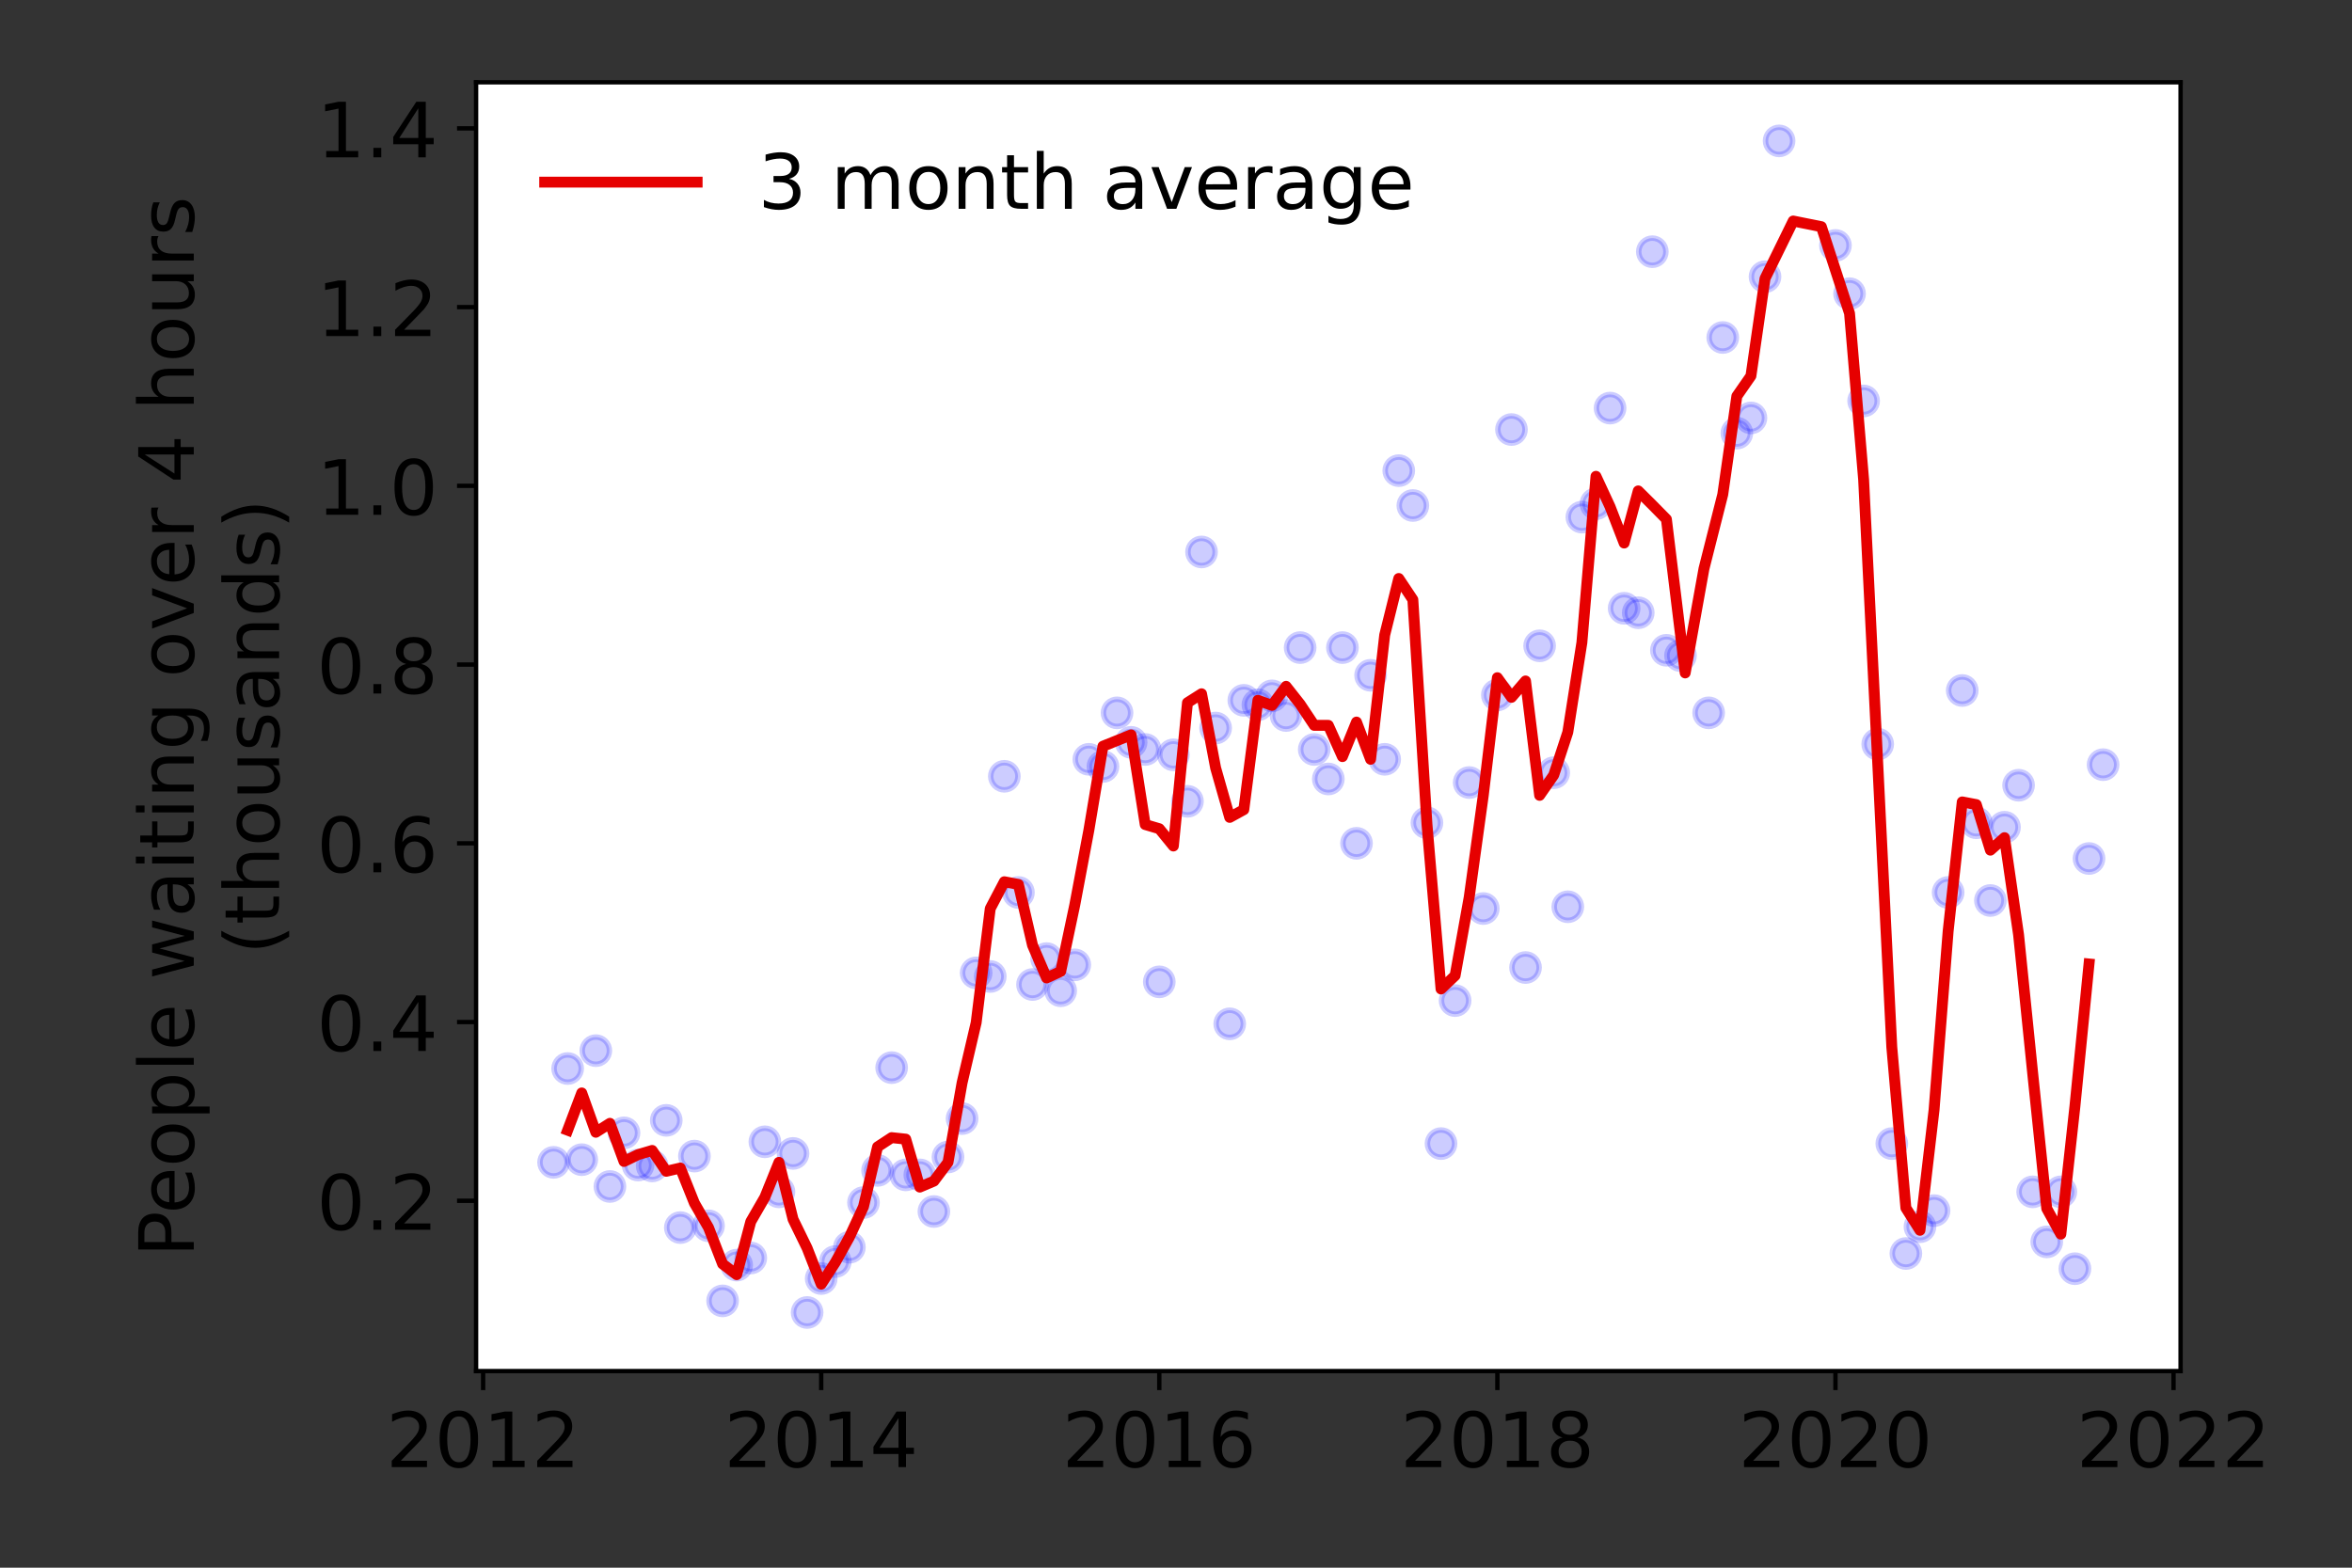 <?xml version="1.0" encoding="utf-8" standalone="no"?>
<!DOCTYPE svg PUBLIC "-//W3C//DTD SVG 1.1//EN"
  "http://www.w3.org/Graphics/SVG/1.1/DTD/svg11.dtd">
<!-- Created with matplotlib (https://matplotlib.org/) -->
<svg height="288pt" version="1.1" viewBox="0 0 432 288" width="432pt" xmlns="http://www.w3.org/2000/svg" xmlns:xlink="http://www.w3.org/1999/xlink">
 <rect x="0" y="0" width="432" height="288" fill="#333333" stroke="none"/>
 <defs>
  <style type="text/css">*{stroke-linecap:butt;stroke-linejoin:round;}</style>
 </defs>
 <g id="figure_1">
  <g id="patch_1">
   <path d="M 0 288 
L 432 288 
L 432 0 
L 0 0 
z
" style="fill:none;"/>
  </g>
  <g id="axes_1">
   <g id="patch_2">
    <path d="M 87.445 251.88 
L 400.513 251.88 
L 400.513 15.12 
L 87.445 15.12 
z
" style="fill:#ffffff;"/>
   </g>
   <g id="matplotlib.axis_1">
    <g id="xtick_1">
     <g id="line2d_1">
      <defs>
       <path d="M 0 0 
L 0 3.5 
" id="m5b113006ee" style="stroke:#000000;stroke-width:0.8;"/>
      </defs>
      <g>
       <use style="stroke:#000000;stroke-width:0.8;" x="88.739" xlink:href="#m5b113006ee" y="251.88"/>
      </g>
     </g>
     <g id="text_1">
      <!-- 2012 -->
      <g transform="translate(70.924 269.518)scale(0.14 -0.14)">
       <defs>
        <path d="M 19.188 8.297 
L 53.609 8.297 
L 53.609 0 
L 7.328 0 
L 7.328 8.297 
Q 12.938 14.109 22.625 23.891 
Q 32.328 33.688 34.812 36.531 
Q 39.547 41.844 41.422 45.531 
Q 43.312 49.219 43.312 52.781 
Q 43.312 58.594 39.234 62.25 
Q 35.156 65.922 28.609 65.922 
Q 23.969 65.922 18.812 64.312 
Q 13.672 62.703 7.812 59.422 
L 7.812 69.391 
Q 13.766 71.781 18.938 73 
Q 24.125 74.219 28.422 74.219 
Q 39.75 74.219 46.484 68.547 
Q 53.219 62.891 53.219 53.422 
Q 53.219 48.922 51.531 44.891 
Q 49.859 40.875 45.406 35.406 
Q 44.188 33.984 37.641 27.219 
Q 31.109 20.453 19.188 8.297 
z
" id="DejaVuSans-50"/>
        <path d="M 31.781 66.406 
Q 24.172 66.406 20.328 58.906 
Q 16.5 51.422 16.5 36.375 
Q 16.5 21.391 20.328 13.891 
Q 24.172 6.391 31.781 6.391 
Q 39.453 6.391 43.281 13.891 
Q 47.125 21.391 47.125 36.375 
Q 47.125 51.422 43.281 58.906 
Q 39.453 66.406 31.781 66.406 
z
M 31.781 74.219 
Q 44.047 74.219 50.516 64.516 
Q 56.984 54.828 56.984 36.375 
Q 56.984 17.969 50.516 8.266 
Q 44.047 -1.422 31.781 -1.422 
Q 19.531 -1.422 13.062 8.266 
Q 6.594 17.969 6.594 36.375 
Q 6.594 54.828 13.062 64.516 
Q 19.531 74.219 31.781 74.219 
z
" id="DejaVuSans-48"/>
        <path d="M 12.406 8.297 
L 28.516 8.297 
L 28.516 63.922 
L 10.984 60.406 
L 10.984 69.391 
L 28.422 72.906 
L 38.281 72.906 
L 38.281 8.297 
L 54.391 8.297 
L 54.391 0 
L 12.406 0 
z
" id="DejaVuSans-49"/>
       </defs>
       <use xlink:href="#DejaVuSans-50"/>
       <use x="63.623" xlink:href="#DejaVuSans-48"/>
       <use x="127.246" xlink:href="#DejaVuSans-49"/>
       <use x="190.869" xlink:href="#DejaVuSans-50"/>
      </g>
     </g>
    </g>
    <g id="xtick_2">
     <g id="line2d_2">
      <g>
       <use style="stroke:#000000;stroke-width:0.8;" x="150.835" xlink:href="#m5b113006ee" y="251.88"/>
      </g>
     </g>
     <g id="text_2">
      <!-- 2014 -->
      <g transform="translate(133.02 269.518)scale(0.14 -0.14)">
       <defs>
        <path d="M 37.797 64.312 
L 12.891 25.391 
L 37.797 25.391 
z
M 35.203 72.906 
L 47.609 72.906 
L 47.609 25.391 
L 58.016 25.391 
L 58.016 17.188 
L 47.609 17.188 
L 47.609 0 
L 37.797 0 
L 37.797 17.188 
L 4.891 17.188 
L 4.891 26.703 
z
" id="DejaVuSans-52"/>
       </defs>
       <use xlink:href="#DejaVuSans-50"/>
       <use x="63.623" xlink:href="#DejaVuSans-48"/>
       <use x="127.246" xlink:href="#DejaVuSans-49"/>
       <use x="190.869" xlink:href="#DejaVuSans-52"/>
      </g>
     </g>
    </g>
    <g id="xtick_3">
     <g id="line2d_3">
      <g>
       <use style="stroke:#000000;stroke-width:0.8;" x="212.931" xlink:href="#m5b113006ee" y="251.88"/>
      </g>
     </g>
     <g id="text_3">
      <!-- 2016 -->
      <g transform="translate(195.116 269.518)scale(0.14 -0.14)">
       <defs>
        <path d="M 33.016 40.375 
Q 26.375 40.375 22.484 35.828 
Q 18.609 31.297 18.609 23.391 
Q 18.609 15.531 22.484 10.953 
Q 26.375 6.391 33.016 6.391 
Q 39.656 6.391 43.531 10.953 
Q 47.406 15.531 47.406 23.391 
Q 47.406 31.297 43.531 35.828 
Q 39.656 40.375 33.016 40.375 
z
M 52.594 71.297 
L 52.594 62.312 
Q 48.875 64.062 45.094 64.984 
Q 41.312 65.922 37.594 65.922 
Q 27.828 65.922 22.672 59.328 
Q 17.531 52.734 16.797 39.406 
Q 19.672 43.656 24.016 45.922 
Q 28.375 48.188 33.594 48.188 
Q 44.578 48.188 50.953 41.516 
Q 57.328 34.859 57.328 23.391 
Q 57.328 12.156 50.688 5.359 
Q 44.047 -1.422 33.016 -1.422 
Q 20.359 -1.422 13.672 8.266 
Q 6.984 17.969 6.984 36.375 
Q 6.984 53.656 15.188 63.938 
Q 23.391 74.219 37.203 74.219 
Q 40.922 74.219 44.703 73.484 
Q 48.484 72.75 52.594 71.297 
z
" id="DejaVuSans-54"/>
       </defs>
       <use xlink:href="#DejaVuSans-50"/>
       <use x="63.623" xlink:href="#DejaVuSans-48"/>
       <use x="127.246" xlink:href="#DejaVuSans-49"/>
       <use x="190.869" xlink:href="#DejaVuSans-54"/>
      </g>
     </g>
    </g>
    <g id="xtick_4">
     <g id="line2d_4">
      <g>
       <use style="stroke:#000000;stroke-width:0.8;" x="275.027" xlink:href="#m5b113006ee" y="251.88"/>
      </g>
     </g>
     <g id="text_4">
      <!-- 2018 -->
      <g transform="translate(257.212 269.518)scale(0.14 -0.14)">
       <defs>
        <path d="M 31.781 34.625 
Q 24.75 34.625 20.719 30.859 
Q 16.703 27.094 16.703 20.516 
Q 16.703 13.922 20.719 10.156 
Q 24.75 6.391 31.781 6.391 
Q 38.812 6.391 42.859 10.172 
Q 46.922 13.969 46.922 20.516 
Q 46.922 27.094 42.891 30.859 
Q 38.875 34.625 31.781 34.625 
z
M 21.922 38.812 
Q 15.578 40.375 12.031 44.719 
Q 8.5 49.078 8.5 55.328 
Q 8.5 64.062 14.719 69.141 
Q 20.953 74.219 31.781 74.219 
Q 42.672 74.219 48.875 69.141 
Q 55.078 64.062 55.078 55.328 
Q 55.078 49.078 51.531 44.719 
Q 48 40.375 41.703 38.812 
Q 48.828 37.156 52.797 32.312 
Q 56.781 27.484 56.781 20.516 
Q 56.781 9.906 50.312 4.234 
Q 43.844 -1.422 31.781 -1.422 
Q 19.734 -1.422 13.25 4.234 
Q 6.781 9.906 6.781 20.516 
Q 6.781 27.484 10.781 32.312 
Q 14.797 37.156 21.922 38.812 
z
M 18.312 54.391 
Q 18.312 48.734 21.844 45.562 
Q 25.391 42.391 31.781 42.391 
Q 38.141 42.391 41.719 45.562 
Q 45.312 48.734 45.312 54.391 
Q 45.312 60.062 41.719 63.234 
Q 38.141 66.406 31.781 66.406 
Q 25.391 66.406 21.844 63.234 
Q 18.312 60.062 18.312 54.391 
z
" id="DejaVuSans-56"/>
       </defs>
       <use xlink:href="#DejaVuSans-50"/>
       <use x="63.623" xlink:href="#DejaVuSans-48"/>
       <use x="127.246" xlink:href="#DejaVuSans-49"/>
       <use x="190.869" xlink:href="#DejaVuSans-56"/>
      </g>
     </g>
    </g>
    <g id="xtick_5">
     <g id="line2d_5">
      <g>
       <use style="stroke:#000000;stroke-width:0.8;" x="337.124" xlink:href="#m5b113006ee" y="251.88"/>
      </g>
     </g>
     <g id="text_5">
      <!-- 2020 -->
      <g transform="translate(319.309 269.518)scale(0.14 -0.14)">
       <use xlink:href="#DejaVuSans-50"/>
       <use x="63.623" xlink:href="#DejaVuSans-48"/>
       <use x="127.246" xlink:href="#DejaVuSans-50"/>
       <use x="190.869" xlink:href="#DejaVuSans-48"/>
      </g>
     </g>
    </g>
    <g id="xtick_6">
     <g id="line2d_6">
      <g>
       <use style="stroke:#000000;stroke-width:0.8;" x="399.22" xlink:href="#m5b113006ee" y="251.88"/>
      </g>
     </g>
     <g id="text_6">
      <!-- 2022 -->
      <g transform="translate(381.405 269.518)scale(0.14 -0.14)">
       <use xlink:href="#DejaVuSans-50"/>
       <use x="63.623" xlink:href="#DejaVuSans-48"/>
       <use x="127.246" xlink:href="#DejaVuSans-50"/>
       <use x="190.869" xlink:href="#DejaVuSans-50"/>
      </g>
     </g>
    </g>
   </g>
   <g id="matplotlib.axis_2">
    <g id="ytick_1">
     <g id="line2d_7">
      <defs>
       <path d="M 0 0 
L -3.5 0 
" id="mbd66582f92" style="stroke:#000000;stroke-width:0.8;"/>
      </defs>
      <g>
       <use style="stroke:#000000;stroke-width:0.8;" x="87.445" xlink:href="#mbd66582f92" y="220.596"/>
      </g>
     </g>
     <g id="text_7">
      <!-- 0.2 -->
      <g transform="translate(58.181 225.915)scale(0.14 -0.14)">
       <defs>
        <path d="M 10.688 12.406 
L 21 12.406 
L 21 0 
L 10.688 0 
z
" id="DejaVuSans-46"/>
       </defs>
       <use xlink:href="#DejaVuSans-48"/>
       <use x="63.623" xlink:href="#DejaVuSans-46"/>
       <use x="95.41" xlink:href="#DejaVuSans-50"/>
      </g>
     </g>
    </g>
    <g id="ytick_2">
     <g id="line2d_8">
      <g>
       <use style="stroke:#000000;stroke-width:0.8;" x="87.445" xlink:href="#mbd66582f92" y="187.761"/>
      </g>
     </g>
     <g id="text_8">
      <!-- 0.4 -->
      <g transform="translate(58.181 193.079)scale(0.14 -0.14)">
       <use xlink:href="#DejaVuSans-48"/>
       <use x="63.623" xlink:href="#DejaVuSans-46"/>
       <use x="95.41" xlink:href="#DejaVuSans-52"/>
      </g>
     </g>
    </g>
    <g id="ytick_3">
     <g id="line2d_9">
      <g>
       <use style="stroke:#000000;stroke-width:0.8;" x="87.445" xlink:href="#mbd66582f92" y="154.925"/>
      </g>
     </g>
     <g id="text_9">
      <!-- 0.6 -->
      <g transform="translate(58.181 160.244)scale(0.14 -0.14)">
       <use xlink:href="#DejaVuSans-48"/>
       <use x="63.623" xlink:href="#DejaVuSans-46"/>
       <use x="95.41" xlink:href="#DejaVuSans-54"/>
      </g>
     </g>
    </g>
    <g id="ytick_4">
     <g id="line2d_10">
      <g>
       <use style="stroke:#000000;stroke-width:0.8;" x="87.445" xlink:href="#mbd66582f92" y="122.09"/>
      </g>
     </g>
     <g id="text_10">
      <!-- 0.8 -->
      <g transform="translate(58.181 127.409)scale(0.14 -0.14)">
       <use xlink:href="#DejaVuSans-48"/>
       <use x="63.623" xlink:href="#DejaVuSans-46"/>
       <use x="95.41" xlink:href="#DejaVuSans-56"/>
      </g>
     </g>
    </g>
    <g id="ytick_5">
     <g id="line2d_11">
      <g>
       <use style="stroke:#000000;stroke-width:0.8;" x="87.445" xlink:href="#mbd66582f92" y="89.254"/>
      </g>
     </g>
     <g id="text_11">
      <!-- 1.0 -->
      <g transform="translate(58.181 94.573)scale(0.14 -0.14)">
       <use xlink:href="#DejaVuSans-49"/>
       <use x="63.623" xlink:href="#DejaVuSans-46"/>
       <use x="95.41" xlink:href="#DejaVuSans-48"/>
      </g>
     </g>
    </g>
    <g id="ytick_6">
     <g id="line2d_12">
      <g>
       <use style="stroke:#000000;stroke-width:0.8;" x="87.445" xlink:href="#mbd66582f92" y="56.419"/>
      </g>
     </g>
     <g id="text_12">
      <!-- 1.2 -->
      <g transform="translate(58.181 61.738)scale(0.14 -0.14)">
       <use xlink:href="#DejaVuSans-49"/>
       <use x="63.623" xlink:href="#DejaVuSans-46"/>
       <use x="95.41" xlink:href="#DejaVuSans-50"/>
      </g>
     </g>
    </g>
    <g id="ytick_7">
     <g id="line2d_13">
      <g>
       <use style="stroke:#000000;stroke-width:0.8;" x="87.445" xlink:href="#mbd66582f92" y="23.583"/>
      </g>
     </g>
     <g id="text_13">
      <!-- 1.4 -->
      <g transform="translate(58.181 28.902)scale(0.14 -0.14)">
       <use xlink:href="#DejaVuSans-49"/>
       <use x="63.623" xlink:href="#DejaVuSans-46"/>
       <use x="95.41" xlink:href="#DejaVuSans-52"/>
      </g>
     </g>
    </g>
    <g id="text_14">
     <!-- People waiting over 4 hours -->
     <g transform="translate(35.592 230.925)rotate(-90)scale(0.14 -0.14)">
      <defs>
       <path d="M 19.672 64.797 
L 19.672 37.406 
L 32.078 37.406 
Q 38.969 37.406 42.719 40.969 
Q 46.484 44.531 46.484 51.125 
Q 46.484 57.672 42.719 61.234 
Q 38.969 64.797 32.078 64.797 
z
M 9.812 72.906 
L 32.078 72.906 
Q 44.344 72.906 50.609 67.359 
Q 56.891 61.812 56.891 51.125 
Q 56.891 40.328 50.609 34.812 
Q 44.344 29.297 32.078 29.297 
L 19.672 29.297 
L 19.672 0 
L 9.812 0 
z
" id="DejaVuSans-80"/>
       <path d="M 56.203 29.594 
L 56.203 25.203 
L 14.891 25.203 
Q 15.484 15.922 20.484 11.062 
Q 25.484 6.203 34.422 6.203 
Q 39.594 6.203 44.453 7.469 
Q 49.312 8.734 54.109 11.281 
L 54.109 2.781 
Q 49.266 0.734 44.188 -0.344 
Q 39.109 -1.422 33.891 -1.422 
Q 20.797 -1.422 13.156 6.188 
Q 5.516 13.812 5.516 26.812 
Q 5.516 40.234 12.766 48.109 
Q 20.016 56 32.328 56 
Q 43.359 56 49.781 48.891 
Q 56.203 41.797 56.203 29.594 
z
M 47.219 32.234 
Q 47.125 39.594 43.094 43.984 
Q 39.062 48.391 32.422 48.391 
Q 24.906 48.391 20.391 44.141 
Q 15.875 39.891 15.188 32.172 
z
" id="DejaVuSans-101"/>
       <path d="M 30.609 48.391 
Q 23.391 48.391 19.188 42.75 
Q 14.984 37.109 14.984 27.297 
Q 14.984 17.484 19.156 11.844 
Q 23.344 6.203 30.609 6.203 
Q 37.797 6.203 41.984 11.859 
Q 46.188 17.531 46.188 27.297 
Q 46.188 37.016 41.984 42.703 
Q 37.797 48.391 30.609 48.391 
z
M 30.609 56 
Q 42.328 56 49.016 48.375 
Q 55.719 40.766 55.719 27.297 
Q 55.719 13.875 49.016 6.219 
Q 42.328 -1.422 30.609 -1.422 
Q 18.844 -1.422 12.172 6.219 
Q 5.516 13.875 5.516 27.297 
Q 5.516 40.766 12.172 48.375 
Q 18.844 56 30.609 56 
z
" id="DejaVuSans-111"/>
       <path d="M 18.109 8.203 
L 18.109 -20.797 
L 9.078 -20.797 
L 9.078 54.688 
L 18.109 54.688 
L 18.109 46.391 
Q 20.953 51.266 25.266 53.625 
Q 29.594 56 35.594 56 
Q 45.562 56 51.781 48.094 
Q 58.016 40.188 58.016 27.297 
Q 58.016 14.406 51.781 6.484 
Q 45.562 -1.422 35.594 -1.422 
Q 29.594 -1.422 25.266 0.953 
Q 20.953 3.328 18.109 8.203 
z
M 48.688 27.297 
Q 48.688 37.203 44.609 42.844 
Q 40.531 48.484 33.406 48.484 
Q 26.266 48.484 22.188 42.844 
Q 18.109 37.203 18.109 27.297 
Q 18.109 17.391 22.188 11.75 
Q 26.266 6.109 33.406 6.109 
Q 40.531 6.109 44.609 11.75 
Q 48.688 17.391 48.688 27.297 
z
" id="DejaVuSans-112"/>
       <path d="M 9.422 75.984 
L 18.406 75.984 
L 18.406 0 
L 9.422 0 
z
" id="DejaVuSans-108"/>
       <path id="DejaVuSans-32"/>
       <path d="M 4.203 54.688 
L 13.188 54.688 
L 24.422 12.016 
L 35.594 54.688 
L 46.188 54.688 
L 57.422 12.016 
L 68.609 54.688 
L 77.594 54.688 
L 63.281 0 
L 52.688 0 
L 40.922 44.828 
L 29.109 0 
L 18.5 0 
z
" id="DejaVuSans-119"/>
       <path d="M 34.281 27.484 
Q 23.391 27.484 19.188 25 
Q 14.984 22.516 14.984 16.5 
Q 14.984 11.719 18.141 8.906 
Q 21.297 6.109 26.703 6.109 
Q 34.188 6.109 38.703 11.406 
Q 43.219 16.703 43.219 25.484 
L 43.219 27.484 
z
M 52.203 31.203 
L 52.203 0 
L 43.219 0 
L 43.219 8.297 
Q 40.141 3.328 35.547 0.953 
Q 30.953 -1.422 24.312 -1.422 
Q 15.922 -1.422 10.953 3.297 
Q 6 8.016 6 15.922 
Q 6 25.141 12.172 29.828 
Q 18.359 34.516 30.609 34.516 
L 43.219 34.516 
L 43.219 35.406 
Q 43.219 41.609 39.141 45 
Q 35.062 48.391 27.688 48.391 
Q 23 48.391 18.547 47.266 
Q 14.109 46.141 10.016 43.891 
L 10.016 52.203 
Q 14.938 54.109 19.578 55.047 
Q 24.219 56 28.609 56 
Q 40.484 56 46.344 49.844 
Q 52.203 43.703 52.203 31.203 
z
" id="DejaVuSans-97"/>
       <path d="M 9.422 54.688 
L 18.406 54.688 
L 18.406 0 
L 9.422 0 
z
M 9.422 75.984 
L 18.406 75.984 
L 18.406 64.594 
L 9.422 64.594 
z
" id="DejaVuSans-105"/>
       <path d="M 18.312 70.219 
L 18.312 54.688 
L 36.812 54.688 
L 36.812 47.703 
L 18.312 47.703 
L 18.312 18.016 
Q 18.312 11.328 20.141 9.422 
Q 21.969 7.516 27.594 7.516 
L 36.812 7.516 
L 36.812 0 
L 27.594 0 
Q 17.188 0 13.234 3.875 
Q 9.281 7.766 9.281 18.016 
L 9.281 47.703 
L 2.688 47.703 
L 2.688 54.688 
L 9.281 54.688 
L 9.281 70.219 
z
" id="DejaVuSans-116"/>
       <path d="M 54.891 33.016 
L 54.891 0 
L 45.906 0 
L 45.906 32.719 
Q 45.906 40.484 42.875 44.328 
Q 39.844 48.188 33.797 48.188 
Q 26.516 48.188 22.312 43.547 
Q 18.109 38.922 18.109 30.906 
L 18.109 0 
L 9.078 0 
L 9.078 54.688 
L 18.109 54.688 
L 18.109 46.188 
Q 21.344 51.125 25.703 53.562 
Q 30.078 56 35.797 56 
Q 45.219 56 50.047 50.172 
Q 54.891 44.344 54.891 33.016 
z
" id="DejaVuSans-110"/>
       <path d="M 45.406 27.984 
Q 45.406 37.75 41.375 43.109 
Q 37.359 48.484 30.078 48.484 
Q 22.859 48.484 18.828 43.109 
Q 14.797 37.75 14.797 27.984 
Q 14.797 18.266 18.828 12.891 
Q 22.859 7.516 30.078 7.516 
Q 37.359 7.516 41.375 12.891 
Q 45.406 18.266 45.406 27.984 
z
M 54.391 6.781 
Q 54.391 -7.172 48.188 -13.984 
Q 42 -20.797 29.203 -20.797 
Q 24.469 -20.797 20.266 -20.094 
Q 16.062 -19.391 12.109 -17.922 
L 12.109 -9.188 
Q 16.062 -11.328 19.922 -12.344 
Q 23.781 -13.375 27.781 -13.375 
Q 36.625 -13.375 41.016 -8.766 
Q 45.406 -4.156 45.406 5.172 
L 45.406 9.625 
Q 42.625 4.781 38.281 2.391 
Q 33.938 0 27.875 0 
Q 17.828 0 11.672 7.656 
Q 5.516 15.328 5.516 27.984 
Q 5.516 40.672 11.672 48.328 
Q 17.828 56 27.875 56 
Q 33.938 56 38.281 53.609 
Q 42.625 51.219 45.406 46.391 
L 45.406 54.688 
L 54.391 54.688 
z
" id="DejaVuSans-103"/>
       <path d="M 2.984 54.688 
L 12.5 54.688 
L 29.594 8.797 
L 46.688 54.688 
L 56.203 54.688 
L 35.688 0 
L 23.484 0 
z
" id="DejaVuSans-118"/>
       <path d="M 41.109 46.297 
Q 39.594 47.172 37.812 47.578 
Q 36.031 48 33.891 48 
Q 26.266 48 22.188 43.047 
Q 18.109 38.094 18.109 28.812 
L 18.109 0 
L 9.078 0 
L 9.078 54.688 
L 18.109 54.688 
L 18.109 46.188 
Q 20.953 51.172 25.484 53.578 
Q 30.031 56 36.531 56 
Q 37.453 56 38.578 55.875 
Q 39.703 55.766 41.062 55.516 
z
" id="DejaVuSans-114"/>
       <path d="M 54.891 33.016 
L 54.891 0 
L 45.906 0 
L 45.906 32.719 
Q 45.906 40.484 42.875 44.328 
Q 39.844 48.188 33.797 48.188 
Q 26.516 48.188 22.312 43.547 
Q 18.109 38.922 18.109 30.906 
L 18.109 0 
L 9.078 0 
L 9.078 75.984 
L 18.109 75.984 
L 18.109 46.188 
Q 21.344 51.125 25.703 53.562 
Q 30.078 56 35.797 56 
Q 45.219 56 50.047 50.172 
Q 54.891 44.344 54.891 33.016 
z
" id="DejaVuSans-104"/>
       <path d="M 8.5 21.578 
L 8.5 54.688 
L 17.484 54.688 
L 17.484 21.922 
Q 17.484 14.156 20.5 10.266 
Q 23.531 6.391 29.594 6.391 
Q 36.859 6.391 41.078 11.031 
Q 45.312 15.672 45.312 23.688 
L 45.312 54.688 
L 54.297 54.688 
L 54.297 0 
L 45.312 0 
L 45.312 8.406 
Q 42.047 3.422 37.719 1 
Q 33.406 -1.422 27.688 -1.422 
Q 18.266 -1.422 13.375 4.438 
Q 8.5 10.297 8.5 21.578 
z
M 31.109 56 
z
" id="DejaVuSans-117"/>
       <path d="M 44.281 53.078 
L 44.281 44.578 
Q 40.484 46.531 36.375 47.5 
Q 32.281 48.484 27.875 48.484 
Q 21.188 48.484 17.844 46.438 
Q 14.5 44.391 14.5 40.281 
Q 14.5 37.156 16.891 35.375 
Q 19.281 33.594 26.516 31.984 
L 29.594 31.297 
Q 39.156 29.25 43.188 25.516 
Q 47.219 21.781 47.219 15.094 
Q 47.219 7.469 41.188 3.016 
Q 35.156 -1.422 24.609 -1.422 
Q 20.219 -1.422 15.453 -0.562 
Q 10.688 0.297 5.422 2 
L 5.422 11.281 
Q 10.406 8.688 15.234 7.391 
Q 20.062 6.109 24.812 6.109 
Q 31.156 6.109 34.562 8.281 
Q 37.984 10.453 37.984 14.406 
Q 37.984 18.062 35.516 20.016 
Q 33.062 21.969 24.703 23.781 
L 21.578 24.516 
Q 13.234 26.266 9.516 29.906 
Q 5.812 33.547 5.812 39.891 
Q 5.812 47.609 11.281 51.797 
Q 16.75 56 26.812 56 
Q 31.781 56 36.172 55.266 
Q 40.578 54.547 44.281 53.078 
z
" id="DejaVuSans-115"/>
      </defs>
      <use xlink:href="#DejaVuSans-80"/>
      <use x="56.678" xlink:href="#DejaVuSans-101"/>
      <use x="118.201" xlink:href="#DejaVuSans-111"/>
      <use x="179.383" xlink:href="#DejaVuSans-112"/>
      <use x="242.859" xlink:href="#DejaVuSans-108"/>
      <use x="270.643" xlink:href="#DejaVuSans-101"/>
      <use x="332.166" xlink:href="#DejaVuSans-32"/>
      <use x="363.953" xlink:href="#DejaVuSans-119"/>
      <use x="445.74" xlink:href="#DejaVuSans-97"/>
      <use x="507.02" xlink:href="#DejaVuSans-105"/>
      <use x="534.803" xlink:href="#DejaVuSans-116"/>
      <use x="574.012" xlink:href="#DejaVuSans-105"/>
      <use x="601.795" xlink:href="#DejaVuSans-110"/>
      <use x="665.174" xlink:href="#DejaVuSans-103"/>
      <use x="728.65" xlink:href="#DejaVuSans-32"/>
      <use x="760.438" xlink:href="#DejaVuSans-111"/>
      <use x="821.619" xlink:href="#DejaVuSans-118"/>
      <use x="880.799" xlink:href="#DejaVuSans-101"/>
      <use x="942.322" xlink:href="#DejaVuSans-114"/>
      <use x="983.436" xlink:href="#DejaVuSans-32"/>
      <use x="1015.223" xlink:href="#DejaVuSans-52"/>
      <use x="1078.846" xlink:href="#DejaVuSans-32"/>
      <use x="1110.633" xlink:href="#DejaVuSans-104"/>
      <use x="1174.012" xlink:href="#DejaVuSans-111"/>
      <use x="1235.193" xlink:href="#DejaVuSans-117"/>
      <use x="1298.572" xlink:href="#DejaVuSans-114"/>
      <use x="1339.686" xlink:href="#DejaVuSans-115"/>
     </g>
     <!-- (thousands) -->
     <g transform="translate(51.269 175.325)rotate(-90)scale(0.14 -0.14)">
      <defs>
       <path d="M 31 75.875 
Q 24.469 64.656 21.281 53.656 
Q 18.109 42.672 18.109 31.391 
Q 18.109 20.125 21.312 9.062 
Q 24.516 -2 31 -13.188 
L 23.188 -13.188 
Q 15.875 -1.703 12.234 9.375 
Q 8.594 20.453 8.594 31.391 
Q 8.594 42.281 12.203 53.312 
Q 15.828 64.359 23.188 75.875 
z
" id="DejaVuSans-40"/>
       <path d="M 45.406 46.391 
L 45.406 75.984 
L 54.391 75.984 
L 54.391 0 
L 45.406 0 
L 45.406 8.203 
Q 42.578 3.328 38.25 0.953 
Q 33.938 -1.422 27.875 -1.422 
Q 17.969 -1.422 11.734 6.484 
Q 5.516 14.406 5.516 27.297 
Q 5.516 40.188 11.734 48.094 
Q 17.969 56 27.875 56 
Q 33.938 56 38.25 53.625 
Q 42.578 51.266 45.406 46.391 
z
M 14.797 27.297 
Q 14.797 17.391 18.875 11.75 
Q 22.953 6.109 30.078 6.109 
Q 37.203 6.109 41.297 11.75 
Q 45.406 17.391 45.406 27.297 
Q 45.406 37.203 41.297 42.844 
Q 37.203 48.484 30.078 48.484 
Q 22.953 48.484 18.875 42.844 
Q 14.797 37.203 14.797 27.297 
z
" id="DejaVuSans-100"/>
       <path d="M 8.016 75.875 
L 15.828 75.875 
Q 23.141 64.359 26.781 53.312 
Q 30.422 42.281 30.422 31.391 
Q 30.422 20.453 26.781 9.375 
Q 23.141 -1.703 15.828 -13.188 
L 8.016 -13.188 
Q 14.5 -2 17.703 9.062 
Q 20.906 20.125 20.906 31.391 
Q 20.906 42.672 17.703 53.656 
Q 14.5 64.656 8.016 75.875 
z
" id="DejaVuSans-41"/>
      </defs>
      <use xlink:href="#DejaVuSans-40"/>
      <use x="39.014" xlink:href="#DejaVuSans-116"/>
      <use x="78.223" xlink:href="#DejaVuSans-104"/>
      <use x="141.602" xlink:href="#DejaVuSans-111"/>
      <use x="202.783" xlink:href="#DejaVuSans-117"/>
      <use x="266.162" xlink:href="#DejaVuSans-115"/>
      <use x="318.262" xlink:href="#DejaVuSans-97"/>
      <use x="379.541" xlink:href="#DejaVuSans-110"/>
      <use x="442.92" xlink:href="#DejaVuSans-100"/>
      <use x="506.396" xlink:href="#DejaVuSans-115"/>
      <use x="558.496" xlink:href="#DejaVuSans-41"/>
     </g>
    </g>
   </g>
   <g id="line2d_14">
    <defs>
     <path d="M 0 2.5 
C 0.663 2.5 1.299 2.237 1.768 1.768 
C 2.237 1.299 2.5 0.663 2.5 0 
C 2.5 -0.663 2.237 -1.299 1.768 -1.768 
C 1.299 -2.237 0.663 -2.5 0 -2.5 
C -0.663 -2.5 -1.299 -2.237 -1.768 -1.768 
C -2.237 -1.299 -2.5 -0.663 -2.5 0 
C -2.5 0.663 -2.237 1.299 -1.768 1.768 
C -1.299 2.237 -0.663 2.5 0 2.5 
z
" id="m6a4408b9d8" style="stroke:#0000ff;stroke-opacity:0.2;"/>
    </defs>
    <g clip-path="url(#pca35c680a0)">
     <use style="fill:#0000ff;fill-opacity:0.2;stroke:#0000ff;stroke-opacity:0.2;" x="386.283" xlink:href="#m6a4408b9d8" y="140.478"/>
     <use style="fill:#0000ff;fill-opacity:0.2;stroke:#0000ff;stroke-opacity:0.2;" x="383.696" xlink:href="#m6a4408b9d8" y="157.716"/>
     <use style="fill:#0000ff;fill-opacity:0.2;stroke:#0000ff;stroke-opacity:0.2;" x="381.108" xlink:href="#m6a4408b9d8" y="233.073"/>
     <use style="fill:#0000ff;fill-opacity:0.2;stroke:#0000ff;stroke-opacity:0.2;" x="378.521" xlink:href="#m6a4408b9d8" y="218.954"/>
     <use style="fill:#0000ff;fill-opacity:0.2;stroke:#0000ff;stroke-opacity:0.2;" x="375.934" xlink:href="#m6a4408b9d8" y="228.148"/>
     <use style="fill:#0000ff;fill-opacity:0.2;stroke:#0000ff;stroke-opacity:0.2;" x="373.346" xlink:href="#m6a4408b9d8" y="218.954"/>
     <use style="fill:#0000ff;fill-opacity:0.2;stroke:#0000ff;stroke-opacity:0.2;" x="370.759" xlink:href="#m6a4408b9d8" y="144.254"/>
     <use style="fill:#0000ff;fill-opacity:0.2;stroke:#0000ff;stroke-opacity:0.2;" x="368.172" xlink:href="#m6a4408b9d8" y="151.97"/>
     <use style="fill:#0000ff;fill-opacity:0.2;stroke:#0000ff;stroke-opacity:0.2;" x="365.584" xlink:href="#m6a4408b9d8" y="165.432"/>
     <use style="fill:#0000ff;fill-opacity:0.2;stroke:#0000ff;stroke-opacity:0.2;" x="362.997" xlink:href="#m6a4408b9d8" y="151.149"/>
     <use style="fill:#0000ff;fill-opacity:0.2;stroke:#0000ff;stroke-opacity:0.2;" x="360.41" xlink:href="#m6a4408b9d8" y="126.851"/>
     <use style="fill:#0000ff;fill-opacity:0.2;stroke:#0000ff;stroke-opacity:0.2;" x="357.822" xlink:href="#m6a4408b9d8" y="163.955"/>
     <use style="fill:#0000ff;fill-opacity:0.2;stroke:#0000ff;stroke-opacity:0.2;" x="355.235" xlink:href="#m6a4408b9d8" y="222.402"/>
     <use style="fill:#0000ff;fill-opacity:0.2;stroke:#0000ff;stroke-opacity:0.2;" x="352.648" xlink:href="#m6a4408b9d8" y="225.357"/>
     <use style="fill:#0000ff;fill-opacity:0.2;stroke:#0000ff;stroke-opacity:0.2;" x="350.06" xlink:href="#m6a4408b9d8" y="230.282"/>
     <use style="fill:#0000ff;fill-opacity:0.2;stroke:#0000ff;stroke-opacity:0.2;" x="347.473" xlink:href="#m6a4408b9d8" y="210.089"/>
     <use style="fill:#0000ff;fill-opacity:0.2;stroke:#0000ff;stroke-opacity:0.2;" x="344.886" xlink:href="#m6a4408b9d8" y="136.701"/>
     <use style="fill:#0000ff;fill-opacity:0.2;stroke:#0000ff;stroke-opacity:0.2;" x="342.298" xlink:href="#m6a4408b9d8" y="73.657"/>
     <use style="fill:#0000ff;fill-opacity:0.2;stroke:#0000ff;stroke-opacity:0.2;" x="339.711" xlink:href="#m6a4408b9d8" y="53.956"/>
     <use style="fill:#0000ff;fill-opacity:0.2;stroke:#0000ff;stroke-opacity:0.2;" x="337.124" xlink:href="#m6a4408b9d8" y="45.091"/>
     <use style="fill:#0000ff;fill-opacity:0.2;stroke:#0000ff;stroke-opacity:0.2;" x="326.774" xlink:href="#m6a4408b9d8" y="25.882"/>
     <use style="fill:#0000ff;fill-opacity:0.2;stroke:#0000ff;stroke-opacity:0.2;" x="324.187" xlink:href="#m6a4408b9d8" y="50.837"/>
     <use style="fill:#0000ff;fill-opacity:0.2;stroke:#0000ff;stroke-opacity:0.2;" x="321.6" xlink:href="#m6a4408b9d8" y="76.777"/>
     <use style="fill:#0000ff;fill-opacity:0.2;stroke:#0000ff;stroke-opacity:0.2;" x="319.012" xlink:href="#m6a4408b9d8" y="79.568"/>
     <use style="fill:#0000ff;fill-opacity:0.2;stroke:#0000ff;stroke-opacity:0.2;" x="316.425" xlink:href="#m6a4408b9d8" y="62.001"/>
     <use style="fill:#0000ff;fill-opacity:0.2;stroke:#0000ff;stroke-opacity:0.2;" x="313.837" xlink:href="#m6a4408b9d8" y="130.955"/>
     <use style="fill:#0000ff;fill-opacity:0.2;stroke:#0000ff;stroke-opacity:0.2;" x="308.663" xlink:href="#m6a4408b9d8" y="120.448"/>
     <use style="fill:#0000ff;fill-opacity:0.2;stroke:#0000ff;stroke-opacity:0.2;" x="306.075" xlink:href="#m6a4408b9d8" y="119.463"/>
     <use style="fill:#0000ff;fill-opacity:0.2;stroke:#0000ff;stroke-opacity:0.2;" x="303.488" xlink:href="#m6a4408b9d8" y="46.24"/>
     <use style="fill:#0000ff;fill-opacity:0.2;stroke:#0000ff;stroke-opacity:0.2;" x="300.901" xlink:href="#m6a4408b9d8" y="112.567"/>
     <use style="fill:#0000ff;fill-opacity:0.2;stroke:#0000ff;stroke-opacity:0.2;" x="298.313" xlink:href="#m6a4408b9d8" y="111.747"/>
     <use style="fill:#0000ff;fill-opacity:0.2;stroke:#0000ff;stroke-opacity:0.2;" x="295.726" xlink:href="#m6a4408b9d8" y="74.971"/>
     <use style="fill:#0000ff;fill-opacity:0.2;stroke:#0000ff;stroke-opacity:0.2;" x="293.139" xlink:href="#m6a4408b9d8" y="92.538"/>
     <use style="fill:#0000ff;fill-opacity:0.2;stroke:#0000ff;stroke-opacity:0.2;" x="290.551" xlink:href="#m6a4408b9d8" y="95"/>
     <use style="fill:#0000ff;fill-opacity:0.2;stroke:#0000ff;stroke-opacity:0.2;" x="287.964" xlink:href="#m6a4408b9d8" y="166.582"/>
     <use style="fill:#0000ff;fill-opacity:0.2;stroke:#0000ff;stroke-opacity:0.2;" x="285.377" xlink:href="#m6a4408b9d8" y="141.955"/>
     <use style="fill:#0000ff;fill-opacity:0.2;stroke:#0000ff;stroke-opacity:0.2;" x="282.789" xlink:href="#m6a4408b9d8" y="118.642"/>
     <use style="fill:#0000ff;fill-opacity:0.2;stroke:#0000ff;stroke-opacity:0.2;" x="280.202" xlink:href="#m6a4408b9d8" y="177.746"/>
     <use style="fill:#0000ff;fill-opacity:0.2;stroke:#0000ff;stroke-opacity:0.2;" x="277.615" xlink:href="#m6a4408b9d8" y="78.911"/>
     <use style="fill:#0000ff;fill-opacity:0.2;stroke:#0000ff;stroke-opacity:0.2;" x="275.027" xlink:href="#m6a4408b9d8" y="127.672"/>
     <use style="fill:#0000ff;fill-opacity:0.2;stroke:#0000ff;stroke-opacity:0.2;" x="272.44" xlink:href="#m6a4408b9d8" y="166.91"/>
     <use style="fill:#0000ff;fill-opacity:0.2;stroke:#0000ff;stroke-opacity:0.2;" x="269.853" xlink:href="#m6a4408b9d8" y="143.761"/>
     <use style="fill:#0000ff;fill-opacity:0.2;stroke:#0000ff;stroke-opacity:0.2;" x="267.265" xlink:href="#m6a4408b9d8" y="183.82"/>
     <use style="fill:#0000ff;fill-opacity:0.2;stroke:#0000ff;stroke-opacity:0.2;" x="264.678" xlink:href="#m6a4408b9d8" y="210.089"/>
     <use style="fill:#0000ff;fill-opacity:0.2;stroke:#0000ff;stroke-opacity:0.2;" x="262.091" xlink:href="#m6a4408b9d8" y="151.149"/>
     <use style="fill:#0000ff;fill-opacity:0.2;stroke:#0000ff;stroke-opacity:0.2;" x="259.503" xlink:href="#m6a4408b9d8" y="92.866"/>
     <use style="fill:#0000ff;fill-opacity:0.2;stroke:#0000ff;stroke-opacity:0.2;" x="256.916" xlink:href="#m6a4408b9d8" y="86.463"/>
     <use style="fill:#0000ff;fill-opacity:0.2;stroke:#0000ff;stroke-opacity:0.2;" x="254.329" xlink:href="#m6a4408b9d8" y="139.492"/>
     <use style="fill:#0000ff;fill-opacity:0.2;stroke:#0000ff;stroke-opacity:0.2;" x="251.741" xlink:href="#m6a4408b9d8" y="124.06"/>
     <use style="fill:#0000ff;fill-opacity:0.2;stroke:#0000ff;stroke-opacity:0.2;" x="249.154" xlink:href="#m6a4408b9d8" y="154.925"/>
     <use style="fill:#0000ff;fill-opacity:0.2;stroke:#0000ff;stroke-opacity:0.2;" x="246.567" xlink:href="#m6a4408b9d8" y="118.97"/>
     <use style="fill:#0000ff;fill-opacity:0.2;stroke:#0000ff;stroke-opacity:0.2;" x="243.979" xlink:href="#m6a4408b9d8" y="143.104"/>
     <use style="fill:#0000ff;fill-opacity:0.2;stroke:#0000ff;stroke-opacity:0.2;" x="241.392" xlink:href="#m6a4408b9d8" y="137.687"/>
     <use style="fill:#0000ff;fill-opacity:0.2;stroke:#0000ff;stroke-opacity:0.2;" x="238.805" xlink:href="#m6a4408b9d8" y="118.97"/>
     <use style="fill:#0000ff;fill-opacity:0.2;stroke:#0000ff;stroke-opacity:0.2;" x="236.217" xlink:href="#m6a4408b9d8" y="131.448"/>
     <use style="fill:#0000ff;fill-opacity:0.2;stroke:#0000ff;stroke-opacity:0.2;" x="233.63" xlink:href="#m6a4408b9d8" y="127.836"/>
     <use style="fill:#0000ff;fill-opacity:0.2;stroke:#0000ff;stroke-opacity:0.2;" x="231.043" xlink:href="#m6a4408b9d8" y="129.478"/>
     <use style="fill:#0000ff;fill-opacity:0.2;stroke:#0000ff;stroke-opacity:0.2;" x="228.455" xlink:href="#m6a4408b9d8" y="128.657"/>
     <use style="fill:#0000ff;fill-opacity:0.2;stroke:#0000ff;stroke-opacity:0.2;" x="225.868" xlink:href="#m6a4408b9d8" y="188.089"/>
     <use style="fill:#0000ff;fill-opacity:0.2;stroke:#0000ff;stroke-opacity:0.2;" x="223.28" xlink:href="#m6a4408b9d8" y="133.746"/>
     <use style="fill:#0000ff;fill-opacity:0.2;stroke:#0000ff;stroke-opacity:0.2;" x="220.693" xlink:href="#m6a4408b9d8" y="101.403"/>
     <use style="fill:#0000ff;fill-opacity:0.2;stroke:#0000ff;stroke-opacity:0.2;" x="218.106" xlink:href="#m6a4408b9d8" y="147.209"/>
     <use style="fill:#0000ff;fill-opacity:0.2;stroke:#0000ff;stroke-opacity:0.2;" x="215.518" xlink:href="#m6a4408b9d8" y="138.672"/>
     <use style="fill:#0000ff;fill-opacity:0.2;stroke:#0000ff;stroke-opacity:0.2;" x="212.931" xlink:href="#m6a4408b9d8" y="180.373"/>
     <use style="fill:#0000ff;fill-opacity:0.2;stroke:#0000ff;stroke-opacity:0.2;" x="210.344" xlink:href="#m6a4408b9d8" y="137.687"/>
     <use style="fill:#0000ff;fill-opacity:0.2;stroke:#0000ff;stroke-opacity:0.2;" x="207.756" xlink:href="#m6a4408b9d8" y="136.373"/>
     <use style="fill:#0000ff;fill-opacity:0.2;stroke:#0000ff;stroke-opacity:0.2;" x="205.169" xlink:href="#m6a4408b9d8" y="130.955"/>
     <use style="fill:#0000ff;fill-opacity:0.2;stroke:#0000ff;stroke-opacity:0.2;" x="202.582" xlink:href="#m6a4408b9d8" y="140.806"/>
     <use style="fill:#0000ff;fill-opacity:0.2;stroke:#0000ff;stroke-opacity:0.2;" x="199.994" xlink:href="#m6a4408b9d8" y="139.492"/>
     <use style="fill:#0000ff;fill-opacity:0.2;stroke:#0000ff;stroke-opacity:0.2;" x="197.407" xlink:href="#m6a4408b9d8" y="177.253"/>
     <use style="fill:#0000ff;fill-opacity:0.2;stroke:#0000ff;stroke-opacity:0.2;" x="194.82" xlink:href="#m6a4408b9d8" y="182.014"/>
     <use style="fill:#0000ff;fill-opacity:0.2;stroke:#0000ff;stroke-opacity:0.2;" x="192.232" xlink:href="#m6a4408b9d8" y="176.104"/>
     <use style="fill:#0000ff;fill-opacity:0.2;stroke:#0000ff;stroke-opacity:0.2;" x="189.645" xlink:href="#m6a4408b9d8" y="180.865"/>
     <use style="fill:#0000ff;fill-opacity:0.2;stroke:#0000ff;stroke-opacity:0.2;" x="187.058" xlink:href="#m6a4408b9d8" y="163.955"/>
     <use style="fill:#0000ff;fill-opacity:0.2;stroke:#0000ff;stroke-opacity:0.2;" x="184.47" xlink:href="#m6a4408b9d8" y="142.612"/>
     <use style="fill:#0000ff;fill-opacity:0.2;stroke:#0000ff;stroke-opacity:0.2;" x="181.883" xlink:href="#m6a4408b9d8" y="179.388"/>
     <use style="fill:#0000ff;fill-opacity:0.2;stroke:#0000ff;stroke-opacity:0.2;" x="179.296" xlink:href="#m6a4408b9d8" y="178.731"/>
     <use style="fill:#0000ff;fill-opacity:0.2;stroke:#0000ff;stroke-opacity:0.2;" x="176.708" xlink:href="#m6a4408b9d8" y="205.492"/>
     <use style="fill:#0000ff;fill-opacity:0.2;stroke:#0000ff;stroke-opacity:0.2;" x="174.121" xlink:href="#m6a4408b9d8" y="212.551"/>
     <use style="fill:#0000ff;fill-opacity:0.2;stroke:#0000ff;stroke-opacity:0.2;" x="171.534" xlink:href="#m6a4408b9d8" y="222.566"/>
     <use style="fill:#0000ff;fill-opacity:0.2;stroke:#0000ff;stroke-opacity:0.2;" x="168.946" xlink:href="#m6a4408b9d8" y="215.835"/>
     <use style="fill:#0000ff;fill-opacity:0.2;stroke:#0000ff;stroke-opacity:0.2;" x="166.359" xlink:href="#m6a4408b9d8" y="215.835"/>
     <use style="fill:#0000ff;fill-opacity:0.2;stroke:#0000ff;stroke-opacity:0.2;" x="163.772" xlink:href="#m6a4408b9d8" y="196.134"/>
     <use style="fill:#0000ff;fill-opacity:0.2;stroke:#0000ff;stroke-opacity:0.2;" x="161.184" xlink:href="#m6a4408b9d8" y="215.014"/>
     <use style="fill:#0000ff;fill-opacity:0.2;stroke:#0000ff;stroke-opacity:0.2;" x="158.597" xlink:href="#m6a4408b9d8" y="220.924"/>
     <use style="fill:#0000ff;fill-opacity:0.2;stroke:#0000ff;stroke-opacity:0.2;" x="156.01" xlink:href="#m6a4408b9d8" y="229.133"/>
     <use style="fill:#0000ff;fill-opacity:0.2;stroke:#0000ff;stroke-opacity:0.2;" x="153.422" xlink:href="#m6a4408b9d8" y="231.76"/>
     <use style="fill:#0000ff;fill-opacity:0.2;stroke:#0000ff;stroke-opacity:0.2;" x="150.835" xlink:href="#m6a4408b9d8" y="234.879"/>
     <use style="fill:#0000ff;fill-opacity:0.2;stroke:#0000ff;stroke-opacity:0.2;" x="148.248" xlink:href="#m6a4408b9d8" y="241.118"/>
     <use style="fill:#0000ff;fill-opacity:0.2;stroke:#0000ff;stroke-opacity:0.2;" x="145.66" xlink:href="#m6a4408b9d8" y="211.895"/>
     <use style="fill:#0000ff;fill-opacity:0.2;stroke:#0000ff;stroke-opacity:0.2;" x="143.073" xlink:href="#m6a4408b9d8" y="218.954"/>
     <use style="fill:#0000ff;fill-opacity:0.2;stroke:#0000ff;stroke-opacity:0.2;" x="140.486" xlink:href="#m6a4408b9d8" y="209.76"/>
     <use style="fill:#0000ff;fill-opacity:0.2;stroke:#0000ff;stroke-opacity:0.2;" x="137.898" xlink:href="#m6a4408b9d8" y="231.103"/>
     <use style="fill:#0000ff;fill-opacity:0.2;stroke:#0000ff;stroke-opacity:0.2;" x="135.311" xlink:href="#m6a4408b9d8" y="232.417"/>
     <use style="fill:#0000ff;fill-opacity:0.2;stroke:#0000ff;stroke-opacity:0.2;" x="132.723" xlink:href="#m6a4408b9d8" y="238.984"/>
     <use style="fill:#0000ff;fill-opacity:0.2;stroke:#0000ff;stroke-opacity:0.2;" x="130.136" xlink:href="#m6a4408b9d8" y="225.193"/>
     <use style="fill:#0000ff;fill-opacity:0.2;stroke:#0000ff;stroke-opacity:0.2;" x="127.549" xlink:href="#m6a4408b9d8" y="212.387"/>
     <use style="fill:#0000ff;fill-opacity:0.2;stroke:#0000ff;stroke-opacity:0.2;" x="124.961" xlink:href="#m6a4408b9d8" y="225.521"/>
     <use style="fill:#0000ff;fill-opacity:0.2;stroke:#0000ff;stroke-opacity:0.2;" x="122.374" xlink:href="#m6a4408b9d8" y="205.82"/>
     <use style="fill:#0000ff;fill-opacity:0.2;stroke:#0000ff;stroke-opacity:0.2;" x="119.787" xlink:href="#m6a4408b9d8" y="214.193"/>
     <use style="fill:#0000ff;fill-opacity:0.2;stroke:#0000ff;stroke-opacity:0.2;" x="117.199" xlink:href="#m6a4408b9d8" y="214.029"/>
     <use style="fill:#0000ff;fill-opacity:0.2;stroke:#0000ff;stroke-opacity:0.2;" x="114.612" xlink:href="#m6a4408b9d8" y="208.119"/>
     <use style="fill:#0000ff;fill-opacity:0.2;stroke:#0000ff;stroke-opacity:0.2;" x="112.025" xlink:href="#m6a4408b9d8" y="217.969"/>
     <use style="fill:#0000ff;fill-opacity:0.2;stroke:#0000ff;stroke-opacity:0.2;" x="109.437" xlink:href="#m6a4408b9d8" y="193.014"/>
     <use style="fill:#0000ff;fill-opacity:0.2;stroke:#0000ff;stroke-opacity:0.2;" x="106.85" xlink:href="#m6a4408b9d8" y="213.044"/>
     <use style="fill:#0000ff;fill-opacity:0.2;stroke:#0000ff;stroke-opacity:0.2;" x="104.263" xlink:href="#m6a4408b9d8" y="196.298"/>
     <use style="fill:#0000ff;fill-opacity:0.2;stroke:#0000ff;stroke-opacity:0.2;" x="101.675" xlink:href="#m6a4408b9d8" y="213.536"/>
    </g>
   </g>
   <g id="line2d_15">
    <path clip-path="url(#pca35c680a0)" d="M 383.696 177.089 
L 381.108 203.248 
L 378.521 226.725 
L 375.934 222.019 
L 373.346 197.119 
L 370.759 171.726 
L 368.172 153.885 
L 365.584 156.184 
L 362.997 147.811 
L 360.41 147.318 
L 357.822 171.069 
L 355.235 203.905 
L 352.648 226.014 
L 350.06 221.909 
L 347.473 192.358 
L 344.886 140.149 
L 342.298 88.105 
L 339.711 57.568 
L 334.536 41.643 
L 329.362 40.603 
L 324.187 51.165 
L 321.6 69.06 
L 319.012 72.782 
L 316.425 90.841 
L 312.975 104.468 
L 309.525 123.622 
L 306.075 95.384 
L 303.488 92.757 
L 300.901 90.185 
L 298.313 99.762 
L 295.726 93.085 
L 293.139 87.503 
L 290.551 118.04 
L 287.964 134.512 
L 285.377 142.393 
L 282.789 146.114 
L 280.202 125.1 
L 277.615 128.11 
L 275.027 124.498 
L 272.44 146.114 
L 269.853 164.83 
L 267.265 179.223 
L 264.678 181.686 
L 262.091 151.368 
L 259.503 110.159 
L 256.916 106.274 
L 254.329 116.672 
L 251.741 139.492 
L 249.154 132.652 
L 246.567 139 
L 243.979 133.254 
L 241.392 133.254 
L 238.805 129.368 
L 236.217 126.085 
L 233.63 129.587 
L 231.043 128.657 
L 228.455 148.741 
L 225.868 150.164 
L 223.28 141.08 
L 220.693 127.453 
L 218.106 129.095 
L 215.518 155.418 
L 212.931 152.244 
L 210.344 151.477 
L 207.756 135.005 
L 205.169 136.045 
L 202.582 137.085 
L 199.994 152.517 
L 197.407 166.253 
L 194.82 178.457 
L 192.232 179.661 
L 189.645 173.641 
L 187.058 162.477 
L 184.47 161.985 
L 181.883 166.91 
L 179.296 187.87 
L 176.708 198.925 
L 174.121 213.536 
L 171.534 216.984 
L 168.946 218.079 
L 166.359 209.268 
L 163.772 208.994 
L 161.184 210.691 
L 158.597 221.691 
L 156.01 227.273 
L 153.422 231.924 
L 150.835 235.919 
L 148.248 229.297 
L 145.66 223.989 
L 143.073 213.536 
L 140.486 219.939 
L 137.898 224.427 
L 135.311 234.168 
L 132.723 232.198 
L 130.136 225.521 
L 127.549 221.034 
L 124.961 214.576 
L 122.374 215.178 
L 119.787 211.347 
L 117.199 212.114 
L 114.612 213.372 
L 112.025 206.367 
L 109.437 208.009 
L 106.85 200.785 
L 104.263 207.626 
" style="fill:none;stroke:#e60000;stroke-linecap:square;stroke-width:2;"/>
   </g>
   <g id="patch_3">
    <path d="M 87.445 251.88 
L 87.445 15.12 
" style="fill:none;stroke:#000000;stroke-linecap:square;stroke-linejoin:miter;stroke-width:0.8;"/>
   </g>
   <g id="patch_4">
    <path d="M 400.513 251.88 
L 400.513 15.12 
" style="fill:none;stroke:#000000;stroke-linecap:square;stroke-linejoin:miter;stroke-width:0.8;"/>
   </g>
   <g id="patch_5">
    <path d="M 87.445 251.88 
L 400.513 251.88 
" style="fill:none;stroke:#000000;stroke-linecap:square;stroke-linejoin:miter;stroke-width:0.8;"/>
   </g>
   <g id="patch_6">
    <path d="M 87.445 15.12 
L 400.513 15.12 
" style="fill:none;stroke:#000000;stroke-linecap:square;stroke-linejoin:miter;stroke-width:0.8;"/>
   </g>
   <g id="legend_1">
    <g id="line2d_16">
     <path d="M 100.045 33.458 
L 128.045 33.458 
" style="fill:none;stroke:#e60000;stroke-linecap:square;stroke-width:2;"/>
    </g>
    <g id="line2d_17"/>
    <g id="text_15">
     <!-- 3 month average -->
     <g transform="translate(139.245 38.358)scale(0.14 -0.14)">
      <defs>
       <path d="M 40.578 39.312 
Q 47.656 37.797 51.625 33 
Q 55.609 28.219 55.609 21.188 
Q 55.609 10.406 48.188 4.484 
Q 40.766 -1.422 27.094 -1.422 
Q 22.516 -1.422 17.656 -0.516 
Q 12.797 0.391 7.625 2.203 
L 7.625 11.719 
Q 11.719 9.328 16.594 8.109 
Q 21.484 6.891 26.812 6.891 
Q 36.078 6.891 40.938 10.547 
Q 45.797 14.203 45.797 21.188 
Q 45.797 27.641 41.281 31.266 
Q 36.766 34.906 28.719 34.906 
L 20.219 34.906 
L 20.219 43.016 
L 29.109 43.016 
Q 36.375 43.016 40.234 45.922 
Q 44.094 48.828 44.094 54.297 
Q 44.094 59.906 40.109 62.906 
Q 36.141 65.922 28.719 65.922 
Q 24.656 65.922 20.016 65.031 
Q 15.375 64.156 9.812 62.312 
L 9.812 71.094 
Q 15.438 72.656 20.344 73.438 
Q 25.25 74.219 29.594 74.219 
Q 40.828 74.219 47.359 69.109 
Q 53.906 64.016 53.906 55.328 
Q 53.906 49.266 50.438 45.094 
Q 46.969 40.922 40.578 39.312 
z
" id="DejaVuSans-51"/>
       <path d="M 52 44.188 
Q 55.375 50.25 60.062 53.125 
Q 64.75 56 71.094 56 
Q 79.641 56 84.281 50.016 
Q 88.922 44.047 88.922 33.016 
L 88.922 0 
L 79.891 0 
L 79.891 32.719 
Q 79.891 40.578 77.094 44.375 
Q 74.312 48.188 68.609 48.188 
Q 61.625 48.188 57.562 43.547 
Q 53.516 38.922 53.516 30.906 
L 53.516 0 
L 44.484 0 
L 44.484 32.719 
Q 44.484 40.625 41.703 44.406 
Q 38.922 48.188 33.109 48.188 
Q 26.219 48.188 22.156 43.531 
Q 18.109 38.875 18.109 30.906 
L 18.109 0 
L 9.078 0 
L 9.078 54.688 
L 18.109 54.688 
L 18.109 46.188 
Q 21.188 51.219 25.484 53.609 
Q 29.781 56 35.688 56 
Q 41.656 56 45.828 52.969 
Q 50 49.953 52 44.188 
z
" id="DejaVuSans-109"/>
      </defs>
      <use xlink:href="#DejaVuSans-51"/>
      <use x="63.623" xlink:href="#DejaVuSans-32"/>
      <use x="95.41" xlink:href="#DejaVuSans-109"/>
      <use x="192.822" xlink:href="#DejaVuSans-111"/>
      <use x="254.004" xlink:href="#DejaVuSans-110"/>
      <use x="317.383" xlink:href="#DejaVuSans-116"/>
      <use x="356.592" xlink:href="#DejaVuSans-104"/>
      <use x="419.971" xlink:href="#DejaVuSans-32"/>
      <use x="451.758" xlink:href="#DejaVuSans-97"/>
      <use x="513.037" xlink:href="#DejaVuSans-118"/>
      <use x="572.217" xlink:href="#DejaVuSans-101"/>
      <use x="633.74" xlink:href="#DejaVuSans-114"/>
      <use x="674.854" xlink:href="#DejaVuSans-97"/>
      <use x="736.133" xlink:href="#DejaVuSans-103"/>
      <use x="799.609" xlink:href="#DejaVuSans-101"/>
     </g>
    </g>
   </g>
  </g>
 </g>
 <defs>
  <clipPath id="pca35c680a0">
   <rect height="236.76" width="313.068" x="87.445" y="15.12"/>
  </clipPath>
 </defs>
</svg>
